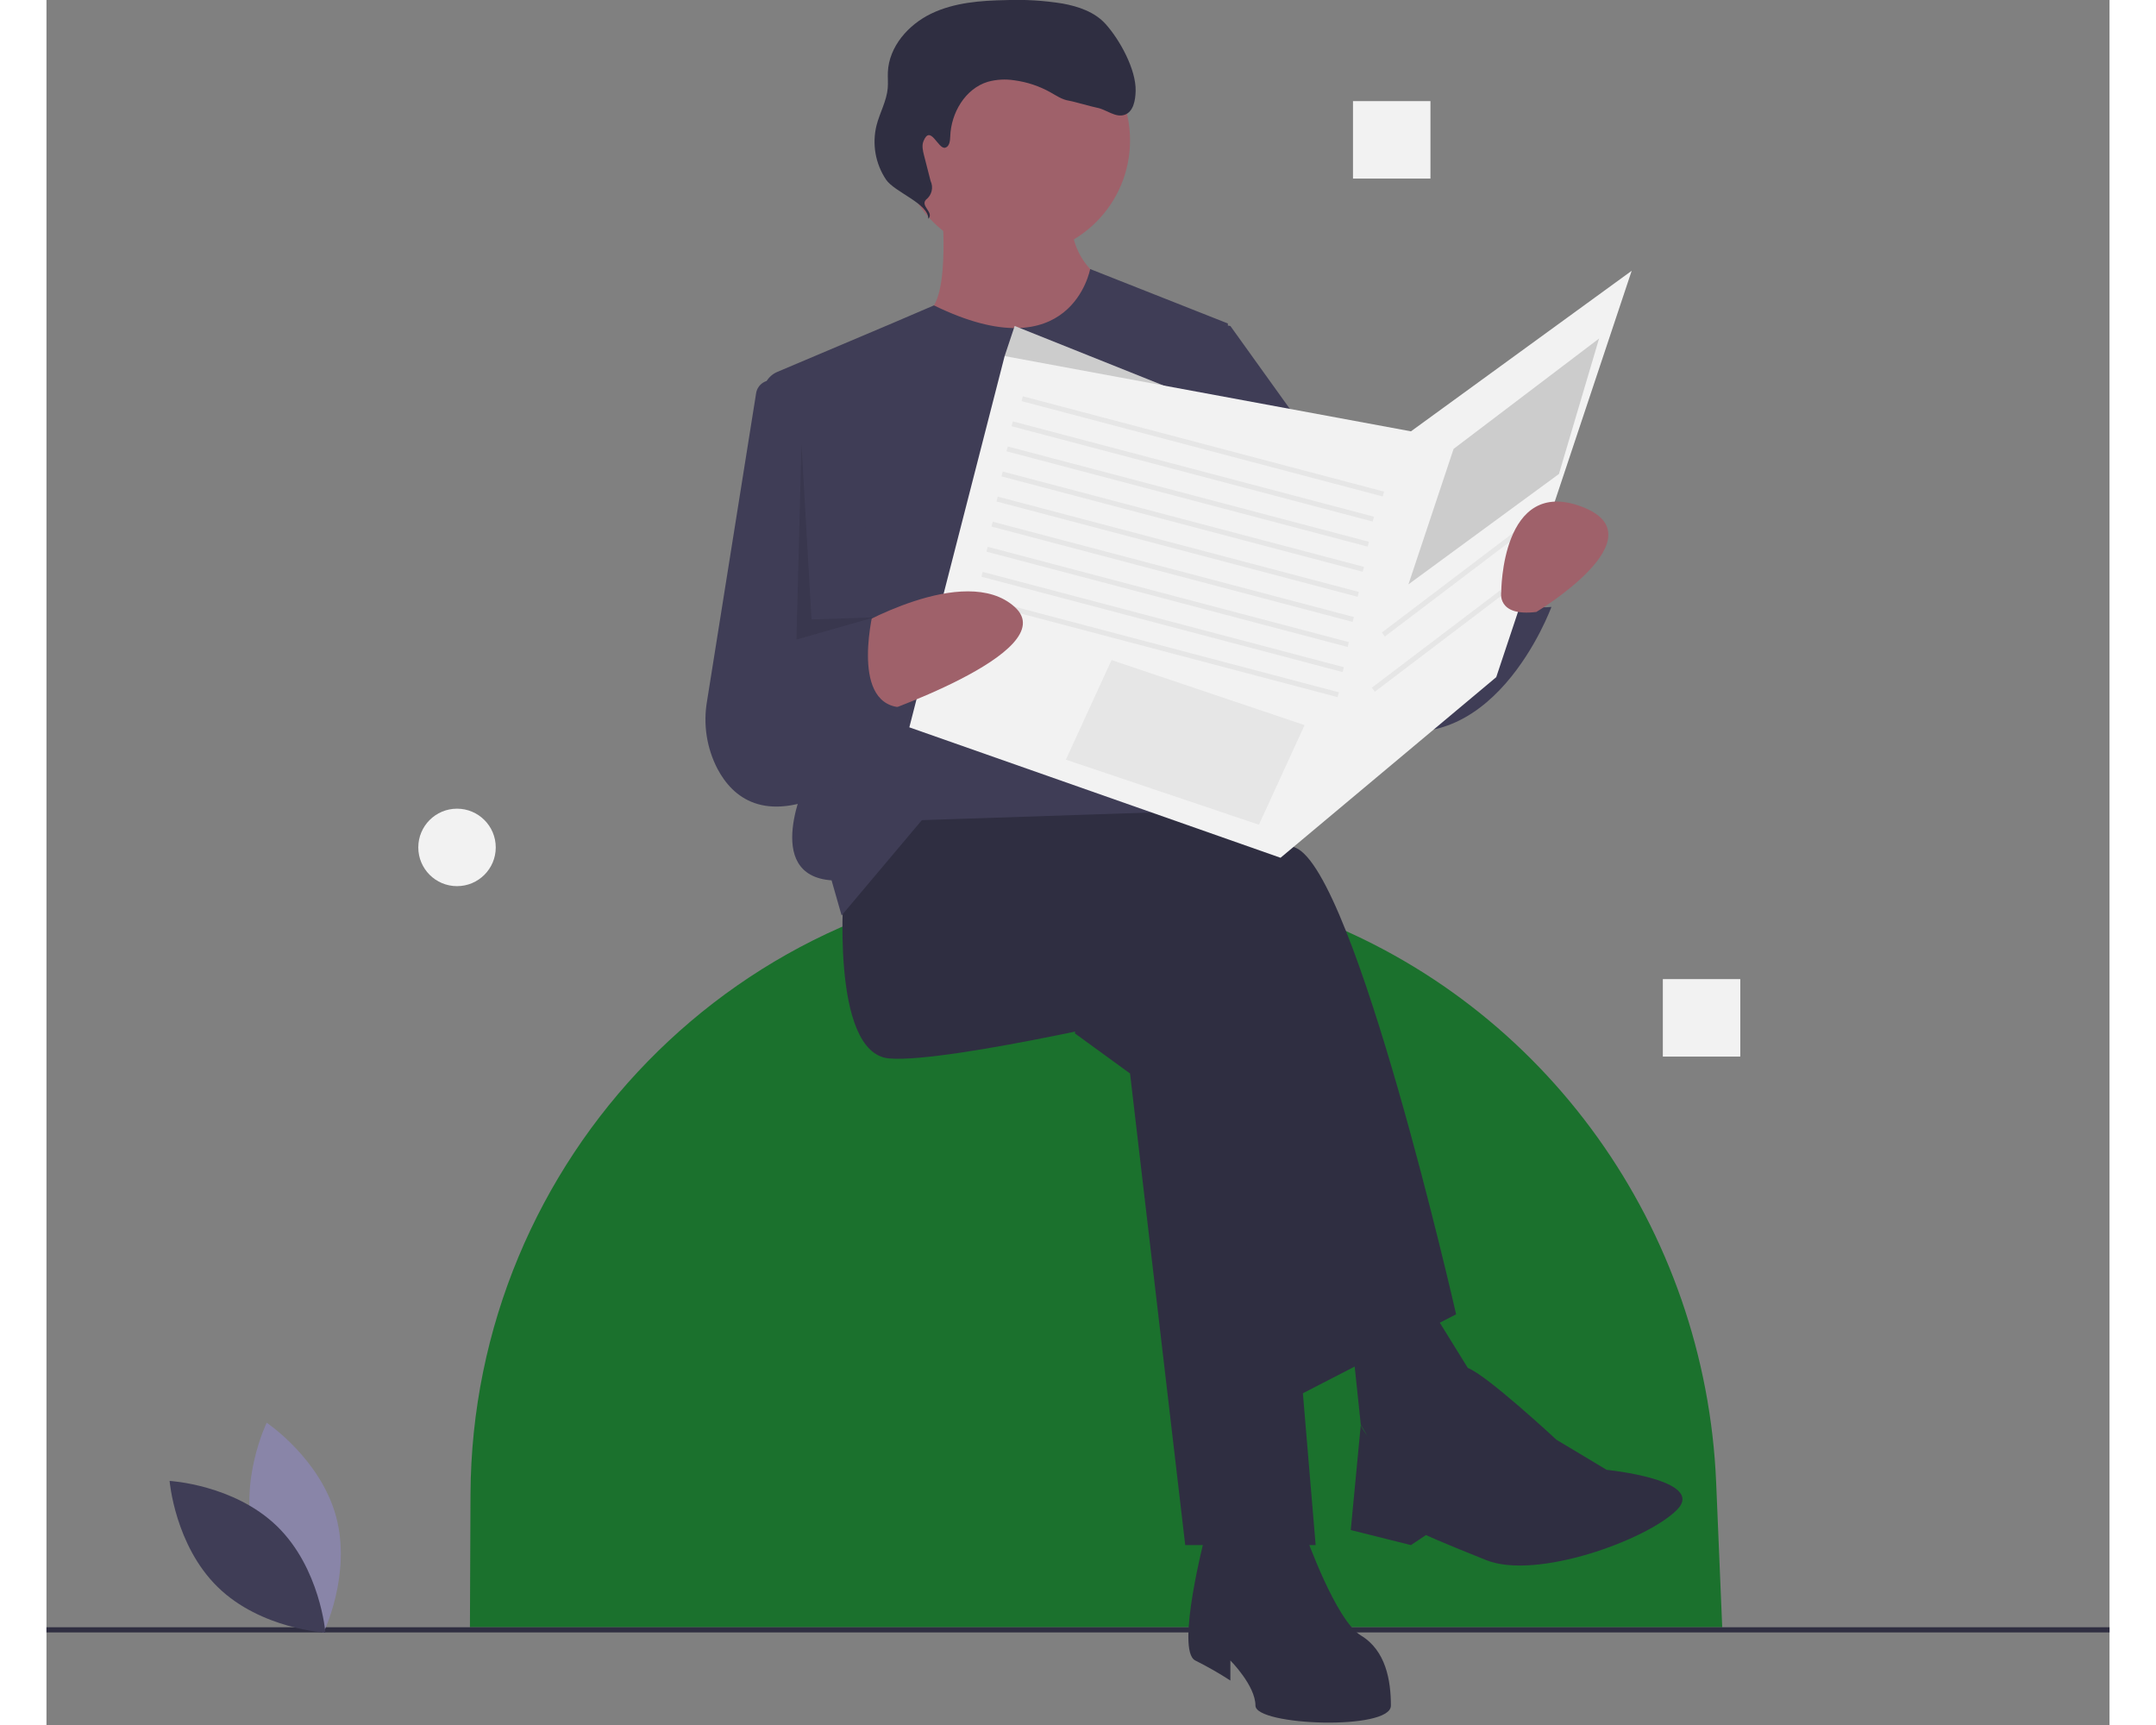 <svg width="500" height="400" viewBox="0 0 799 668" fill="none" xmlns="http://www.w3.org/2000/svg">
<rect x="0" y="0" width="799" height="668" fill="#808080" stroke="none"/>
<g clip-path="url(#clip0)">
<path d="M649 630.158H164L164.219 578.736C164.772 448.621 268.627 341.407 398.725 339.194C400.13 339.17 401.538 339.158 402.948 339.158H402.949C432.223 339.136 461.265 344.353 488.701 354.564C580.755 388.846 642.542 475.947 646.652 574.092L649 630.158Z" fill="#1B712D"/>
<path d="M799 630.158H0V632.158H799V630.158Z" fill="#2F2E41"/>
<path d="M398.287 400.165L419.657 415.708L441.028 598.33H491.54L474.055 390.451L404.115 363.252L398.287 400.165Z" fill="#2F2E41"/>
<path d="M308.918 341.882C308.918 341.882 303.09 407.936 326.404 409.879C349.717 411.822 439.085 390.451 439.085 390.451L481.826 541.989L545.938 508.961C545.938 508.961 507.083 337.996 483.769 328.282C460.456 318.568 382.744 299.14 382.744 299.14L326.404 308.854L308.918 341.882Z" fill="#2F2E41"/>
<path d="M448.799 594.444C448.799 594.444 437.142 639.128 444.913 643.014C449.588 645.349 454.128 647.944 458.513 650.785V643.014C458.513 643.014 468.227 652.728 468.227 660.499C468.227 668.27 520.682 670.213 520.682 660.499C520.682 650.785 518.739 639.128 509.025 633.3C499.312 627.471 487.655 594.444 487.655 594.444H448.799Z" fill="#2F2E41"/>
<path d="M505.14 514.79L509.025 551.703L522.625 575.016L555.652 538.103L530.396 497.305L505.14 514.79Z" fill="#2F2E41"/>
<path d="M536.224 551.703C536.224 551.703 543.378 527.242 550.487 529.759C557.595 532.275 584.794 557.531 584.794 557.531L604.222 569.188C604.222 569.188 643.078 573.073 631.421 584.73C619.764 596.387 577.023 611.929 557.595 604.158C538.167 596.387 534.282 594.444 534.282 594.444L528.453 598.33L505.14 592.501L509.025 551.703C509.025 551.703 514.854 569.188 536.224 551.703Z" fill="#2F2E41"/>
<path d="M374.973 99.033C399.651 99.033 419.657 79.028 419.657 54.349C419.657 29.671 399.651 9.665 374.973 9.665C350.295 9.665 330.289 29.671 330.289 54.349C330.289 79.028 350.295 99.033 374.973 99.033Z" fill="#9F616A"/>
<path d="M346.803 80.577C346.803 80.577 350.688 121.375 339.032 121.375C327.375 121.375 340.974 171.888 372.059 171.888C403.144 171.888 414.8 111.662 414.8 111.662C414.8 111.662 393.43 103.89 397.315 78.634C401.201 53.378 346.803 80.577 346.803 80.577Z" fill="#9F616A"/>
<path d="M343.707 118.263L327.375 125.261L283.05 144.014C281.263 144.77 279.768 146.083 278.788 147.758C277.809 149.433 277.397 151.38 277.614 153.308L294.348 302.055C294.348 302.055 276.862 338.968 304.061 340.91L307.947 354.51L339.032 317.597L455.599 313.711L457.542 125.261L404.206 104.185C404.206 104.185 396.952 144.293 343.707 118.263Z" fill="#3F3D56"/>
<path d="M289.491 149.546L282.311 147.495C281.506 147.265 280.661 147.208 279.833 147.328C279.004 147.449 278.211 147.744 277.505 148.194C276.799 148.644 276.196 149.238 275.737 149.938C275.277 150.638 274.972 151.427 274.84 152.254L255.788 271.761C254.302 280.611 255.725 289.705 259.843 297.678C265.729 308.824 277.955 318.933 303.09 306.912L320.575 180.63L289.491 149.546Z" fill="#3F3D56"/>
<path d="M435.2 122.347L458.513 126.232L522.625 215.601L528.453 231.143L565.366 219.486C565.366 219.486 563.424 236.971 582.851 235.028C582.851 235.028 559.538 299.141 510.968 279.713C462.399 260.285 446.856 202.001 446.856 202.001L435.2 122.347Z" fill="#3F3D56"/>
<path d="M462.399 161.203L374.973 126.232L371.088 137.889L411.886 172.859L462.399 161.203Z" fill="#CCCCCC"/>
<path d="M348.07 57.198C349.72 56.757 349.962 54.566 350.018 52.859C350.314 43.716 355.819 34.335 364.571 31.674C367.929 30.753 371.445 30.559 374.884 31.106C379.793 31.76 384.532 33.341 388.85 35.766C391.13 37.047 393.366 38.59 395.951 38.982C397.658 39.24 405.051 41.39 406.752 41.693C410.49 42.358 413.964 45.702 417.551 44.458C420.983 43.267 421.742 38.824 421.825 35.192C422.014 26.919 415.734 15.468 410.202 9.314C406.004 4.643 399.683 2.487 393.504 1.366C386.286 0.206 378.971 -0.239 371.666 0.038C361.777 0.214 351.615 0.977 342.698 5.256C333.781 9.534 326.291 18.05 325.864 27.931C325.775 29.989 325.987 32.056 325.814 34.109C325.392 39.117 322.732 43.641 321.485 48.509C320.593 52.081 320.46 55.801 321.094 59.428C321.727 63.055 323.114 66.509 325.165 69.567C328.474 74.437 341.708 78.858 341.516 84.743C343.908 82.265 338.267 79.77 340.659 77.292C341.731 76.474 342.49 75.313 342.809 74.003C343.128 72.692 342.987 71.312 342.412 70.093L339.872 60.187C339.407 58.373 338.95 56.409 339.652 54.673C342.375 47.945 345.318 57.933 348.07 57.198Z" fill="#2F2E41"/>
<path d="M371.088 137.889L334.175 281.655L477.941 332.168L561.481 262.227L613.936 104.862L528.453 167.031L371.088 137.889Z" fill="#F2F2F2"/>
<path d="M378.135 153.464L377.64 155.342L517.52 192.255L518.016 190.377L378.135 153.464Z" fill="#E6E6E6"/>
<path d="M374.25 163.178L373.754 165.056L513.635 201.969L514.13 200.091L374.25 163.178Z" fill="#E6E6E6"/>
<path d="M372.307 172.892L371.811 174.77L511.692 211.683L512.187 209.805L372.307 172.892Z" fill="#E6E6E6"/>
<path d="M370.364 182.606L369.868 184.484L509.749 221.397L510.245 219.519L370.364 182.606Z" fill="#E6E6E6"/>
<path d="M368.421 192.319L367.926 194.198L507.806 231.111L508.302 229.232L368.421 192.319Z" fill="#E6E6E6"/>
<path d="M366.478 202.033L365.983 203.912L505.863 240.825L506.359 238.946L366.478 202.033Z" fill="#E6E6E6"/>
<path d="M364.536 211.747L364.04 213.625L503.921 250.538L504.416 248.66L364.536 211.747Z" fill="#E6E6E6"/>
<path d="M362.593 221.461L362.097 223.339L501.978 260.252L502.474 258.374L362.593 221.461Z" fill="#E6E6E6"/>
<path d="M360.65 231.175L360.154 233.053L500.035 269.966L500.531 268.088L360.65 231.175Z" fill="#E6E6E6"/>
<path d="M311.85 243.642C311.85 243.642 355.545 217.543 374.973 235.029C394.401 252.514 318.632 277.77 318.632 277.77L311.85 243.642Z" fill="#9F616A"/>
<path d="M264.234 256.399L320.575 235.028C320.575 235.028 310.861 271.941 330.289 273.884L303.09 306.912C303.09 306.912 248.692 306.912 264.234 256.399Z" fill="#3F3D56"/>
<path d="M412.494 255.602L487.255 280.799L469.562 319.365L394.801 294.169L412.494 255.602Z" fill="#E6E6E6"/>
<path d="M544.967 173.831L601.308 131.089L585.766 183.545L527.482 226.286L544.967 173.831Z" fill="#CCCCCC"/>
<path d="M573.522 202.199L517.18 244.939L518.355 246.487L574.697 203.747L573.522 202.199Z" fill="#E6E6E6"/>
<path d="M569.637 223.57L513.295 266.31L514.469 267.858L570.811 225.118L569.637 223.57Z" fill="#E6E6E6"/>
<path d="M577.023 236.971C577.023 236.971 625.593 207.829 594.508 196.173C563.423 184.516 563.423 229.2 563.423 229.2C563.423 229.2 561.481 238.914 577.023 236.971Z" fill="#9F616A"/>
<path opacity="0.1" d="M292.405 171.888L290.462 247.657L320.575 239.063L296.29 239.885L292.405 171.888Z" fill="black"/>
<path d="M80.409 595.892C86.482 618.342 107.284 632.246 107.284 632.246C107.284 632.246 118.239 609.751 112.166 587.301C106.093 564.851 85.291 550.947 85.291 550.947C85.291 550.947 74.335 573.442 80.409 595.892Z" fill="#8985A8"/>
<path d="M89.333 591.067C105.998 607.29 108.033 632.228 108.033 632.228C108.033 632.228 83.049 630.864 66.385 614.641C49.72 598.419 47.684 573.481 47.684 573.481C47.684 573.481 72.668 574.845 89.333 591.067Z" fill="#3F3D56"/>
<path d="M656 379.158H626V409.158H656V379.158Z" fill="#F2F2F2"/>
<path d="M536 39.158H506V69.158H536V39.158Z" fill="#F2F2F2"/>
<path d="M159 343.158C167.284 343.158 174 336.442 174 328.158C174 319.873 167.284 313.158 159 313.158C150.716 313.158 144 319.873 144 328.158C144 336.442 150.716 343.158 159 343.158Z" fill="#F2F2F2"/>
</g>
<defs>
<clipPath id="clip0">
<rect width="799" height="667.076" fill="white"/>
</clipPath>
</defs>
</svg>
